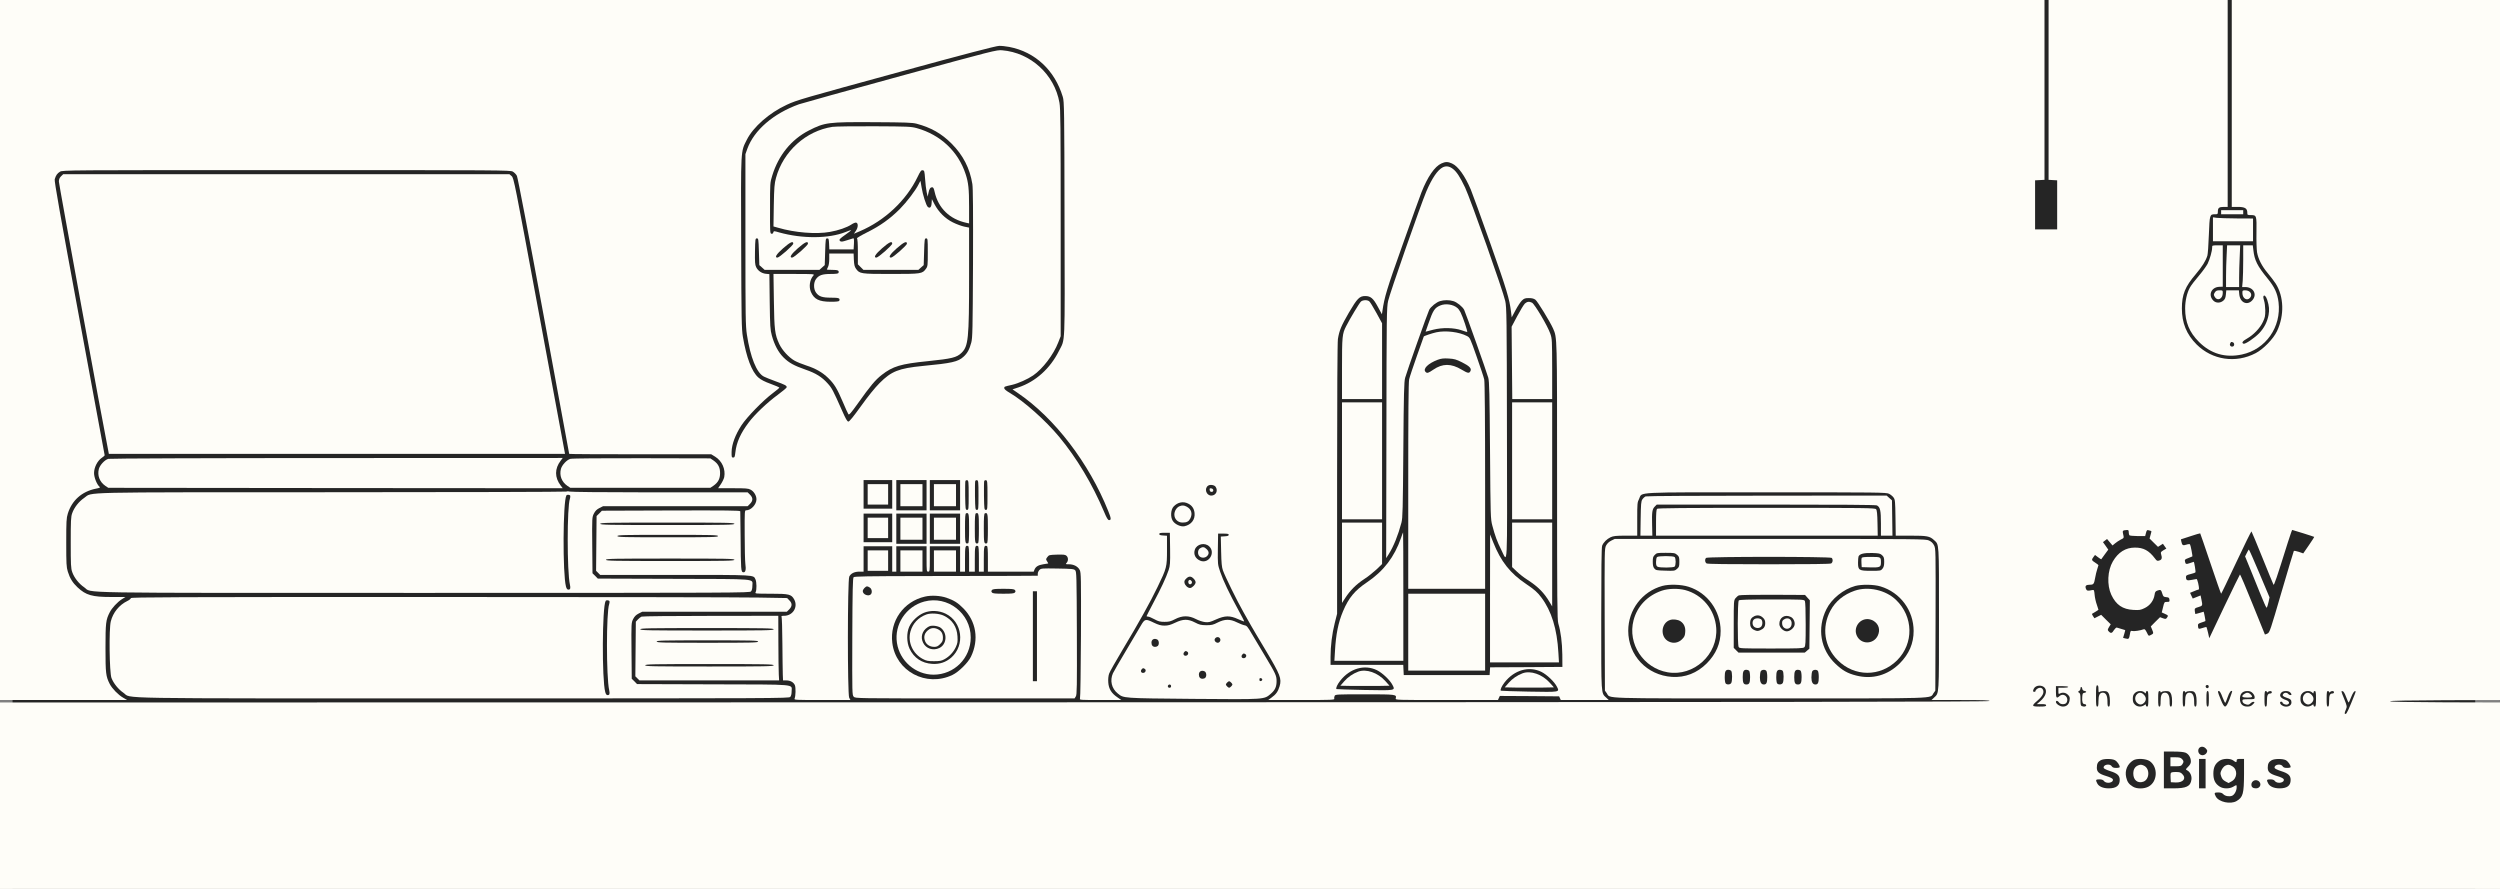 <?xml version="1.0" encoding="UTF-8" standalone="no"?><!-- Generator: Gravit.io --><svg xmlns="http://www.w3.org/2000/svg" xmlns:xlink="http://www.w3.org/1999/xlink" style="isolation:isolate" viewBox="0 0 3057 1087" width="3057pt" height="1087pt"><rect x="0" y="0" width="3057" height="1087" fill="#808080" stroke="none"/><defs><clipPath id="_clipPath_rVPL9D1n93LtQrzBUZ4x6Jg8smDMSXWh"><rect width="3057" height="1087"/></clipPath></defs><g clip-path="url(#_clipPath_rVPL9D1n93LtQrzBUZ4x6Jg8smDMSXWh)"><rect x="15.35" y="0" width="3011.332" height="1087" transform="matrix(1,0,0,1,0,0)" fill="rgb(37,37,37)"/><path d=" M 0 428 L 0 856 L 77.8 856 L 155.5 856 L 150.5 853.1 C 144.7 849.8 137 841.9 134.2 836.4 C 129.4 827 129 823.3 129 792.5 C 129 761.7 129.4 758 134.2 748.7 C 136.8 743.5 143.5 736.3 148.9 732.8 L 153.4 730 L 135.9 730 C 112.6 730 105.1 727.8 94.8 718.2 C 88.9 712.7 85.4 707.1 82.9 698.9 C 81.2 693.5 81 689.4 81 663.5 C 81 637.6 81.2 633.5 82.9 628.1 C 87.9 611.9 100 601.1 117 597.6 C 122.2 596.6 122.9 596.2 121.6 595.1 C 118.5 592.5 115 583.8 115 578.5 C 115 571.7 119 563.7 124.1 560.1 C 126.2 558.7 127.9 557.2 128 556.8 C 128 556.5 114.1 481 97 389.2 C 73.4 261.8 66.3 221.5 66.9 219.2 C 68.3 214.4 70 212 73.3 210 C 76.4 208 81 208 350 208 C 613.8 208 623.7 208.1 627 209.8 C 628.9 210.9 631.2 213.2 632.1 215.1 C 633.1 217.1 646.8 288.6 664.9 386.5 C 682 478.9 696 554.7 696 555 C 696 555.3 735.1 555.5 782.8 555.5 L 869.7 555.5 L 874.6 558.5 C 882.9 563.7 887.4 573.7 885.6 583.4 C 885.2 585.3 883.4 589.2 881.5 592 L 878.1 597 L 896.3 597 C 912 597 915 597.2 917.9 598.8 C 921.9 600.9 925 606.1 925 610.5 C 925 616.9 918.4 624 912.5 624 C 910.5 624 910.5 624.6 910.6 653.8 C 910.6 670.1 911 686.1 911.4 689.2 C 912.5 696.7 911.6 700.2 908.8 699.8 C 906.1 699.4 905.9 697.1 905.6 656 C 905.5 639.8 905.3 625.9 905.2 625.2 C 905 624.2 888.1 624 820.5 624.2 L 736 624.5 L 732.8 627.8 L 729.5 631 L 729.2 664.5 L 728.9 698 L 731.4 700.5 L 733.9 703 L 825.5 703 C 925 703 921.2 702.8 923.8 708.5 C 925.3 711.7 925.4 721.4 924 724.1 C 923 725.9 923.5 726 942.7 726 C 965 726 967.7 726.7 971.2 733.1 C 976.1 742.3 969.5 753 958.7 753 C 955.9 753 955.1 753.3 955.7 754.2 C 956.1 754.9 956.6 769.4 956.7 786.5 C 956.8 803.5 957.1 820.8 957.2 824.8 L 957.5 832 L 961.3 832 C 966.4 832 970.4 834.2 972 837.9 C 973.2 841 973 851.1 971.6 854.3 C 970.8 855.9 972.8 856 1005.3 856 L 1039.9 856 L 1038.4 853.2 C 1036.2 849 1036.3 709.3 1038.5 705 C 1040.5 701.1 1044.8 699 1051 699 L 1056 699 L 1056 683.5 L 1056 668 L 1073.5 668 L 1091 668 L 1091 683.5 L 1091 699 L 1093.5 699 L 1096 699 L 1096 683.5 L 1096 668 L 1114.5 668 L 1133 668 L 1133 683.5 C 1133 698.3 1133.1 699 1135 699 C 1136.9 699 1137 698.3 1137 683.5 L 1137 668 L 1155.5 668 L 1174 668 L 1174 683.5 L 1174 699 L 1177 699 L 1180 699 L 1180 683.6 C 1180 668 1180.4 666.5 1183.8 667.7 C 1184.7 668.1 1185 672.1 1185 683.6 L 1185 699 L 1188.5 699 L 1192 699 L 1192 683.6 C 1192 668 1192.4 666.5 1195.8 667.7 C 1196.7 668.1 1197 672.1 1197 683.6 L 1197 699 L 1200 699 L 1203 699 L 1203 683.6 C 1203 668 1203.4 666.5 1206.8 667.7 C 1207.7 668.1 1208 672.1 1208 683.6 L 1208 699 L 1236 699 L 1264 699 L 1264.9 696.7 C 1266.4 692.9 1269.5 691 1275.6 690 C 1278.9 689.4 1281.6 689 1281.8 689 C 1281.9 689 1281.3 687.8 1280.4 686.4 C 1278.8 684 1278.8 683.7 1280.7 681.2 C 1282.6 678.6 1283.2 678.5 1292.5 678.2 C 1300.5 678 1302.6 678.2 1304.1 679.6 C 1306.4 681.7 1306.5 685.7 1304.3 688.2 C 1302.8 689.9 1302.9 690 1307.1 690 C 1313 690 1318.1 692.7 1320.3 697 C 1321.9 700.3 1322 705.7 1321.8 776.5 C 1321.6 818.3 1321.1 853.3 1320.6 854.3 C 1319.8 855.9 1321.4 856 1345.5 856 L 1371.2 856 L 1366.4 852.7 C 1359.1 847.8 1355.7 842.3 1355.2 834.5 C 1354.9 830.5 1355.3 826.5 1356.2 823.8 C 1357 821.4 1364.5 808.2 1372.7 794.5 C 1392.7 761.2 1406.6 736.2 1415.5 717.7 C 1426.7 694.6 1427 693.3 1427 672.6 L 1427 655.1 L 1422.3 654.8 C 1418.8 654.6 1417.5 654.1 1417.5 653 C 1417.5 651.8 1418.9 651.5 1424 651.5 L 1430.5 651.5 L 1430.8 671.2 C 1431 688.9 1430.8 691.6 1429 697.1 C 1425.9 706.3 1419.6 719.8 1410.3 737.2 C 1405.8 745.8 1402 753.1 1402 753.4 C 1402 753.7 1402.8 754 1403.9 754 C 1404.9 754 1408.4 755.4 1411.6 757.2 C 1416.5 759.9 1418.6 760.4 1424 760.4 C 1429.4 760.4 1431.6 759.9 1436.9 757.1 C 1445.8 752.5 1453.7 752.5 1462.4 757 C 1465.8 758.8 1470.7 760.4 1473.6 760.7 C 1478 761.2 1479.8 760.7 1486.9 757.5 C 1497.9 752.6 1504 752.5 1514 757.1 C 1517.8 758.8 1521.2 760.1 1521.4 759.9 C 1521.6 759.7 1518.4 753.4 1514.3 746 C 1503.6 726.5 1495.5 709.6 1492 699.1 C 1489 690.2 1489 689.9 1489.2 671.3 L 1489.5 652.5 L 1496 652.5 C 1501.1 652.5 1502.5 652.8 1502.5 654 C 1502.5 655.1 1501.2 655.6 1497.7 655.8 L 1492.8 656.1 L 1493.2 674.3 C 1493.5 688.5 1494 693.6 1495.4 697.5 C 1498 704.9 1512.7 734.8 1520.5 748.5 C 1524.2 755.1 1528.4 762.5 1529.8 765 C 1531.2 767.5 1539.2 781.1 1547.7 795.2 C 1565.6 825.2 1567.4 829.8 1564.7 839.1 C 1562.8 845.6 1560.3 849.1 1554.7 853.1 L 1550.7 856 L 1591.5 856 C 1628.1 856 1632.2 855.8 1631.6 854.4 C 1631.3 853.6 1631.5 852 1632 850.9 C 1633 849.1 1634.5 849 1668.9 849 C 1707.3 849 1708 849.1 1706.7 854 C 1706.2 856 1706.6 856 1768.9 856 L 1831.7 856 L 1832.8 853.5 L 1834 851 L 1870.2 851.2 L 1906.5 851.5 L 1907.5 853.7 L 1908.5 856 L 1937.8 856 L 1967.2 856 L 1964.1 853.1 C 1957.7 847.1 1958 851.6 1958 756.6 C 1958 697.9 1958.3 669.2 1959.1 667.3 C 1960.6 663.3 1964.8 659.1 1969.5 656.9 C 1972.8 655.4 1976 655 1987.8 655 L 2002 655 L 2002 634.7 C 2002 615.7 2002.1 614.2 2004.3 610 C 2008.6 601.3 1994.4 602 2160 602 C 2297.5 602 2306.7 602.1 2309.9 603.8 C 2311.8 604.7 2314.3 606.8 2315.4 608.3 C 2317.3 610.9 2317.5 612.7 2317.8 633.1 L 2318.1 655 L 2336.4 655 C 2356.5 655 2359.7 655.6 2364.9 660.4 C 2371.3 666.3 2371 661.5 2371 756.5 C 2371 851.6 2371.3 847.1 2364.9 853.1 L 2361.8 856 L 2397.5 856 C 2425.6 856 2433.1 856.3 2432.8 857.2 C 2432.4 858.2 2188 858.6 1216.2 858.8 L 0 859 L 0 973 L 0 1087 L 1528.5 1087 L 3057 1087 L 3057 973 L 3057 859 L 2989.8 858.8 C 2945.8 858.6 2922.5 858.2 2922.5 857.5 C 2922.5 856.8 2945.8 856.4 2989.8 856.2 L 3057 856 L 3057 428 L 3057 0 L 2893 0 L 2729 0 L 2729 126.5 L 2729 253 L 2736.5 253 C 2745.1 253 2748 254.8 2748 260 C 2748 262.9 2748.2 263 2752.4 263 C 2759.4 263 2759.5 263.6 2759.2 284.4 C 2759 294.4 2759.4 305.1 2759.9 308.4 C 2761.4 316.9 2765.8 325.4 2773 334 C 2776.4 338.1 2780.8 343.8 2782.6 346.6 C 2792.8 362.5 2793.5 385.6 2784.3 405 C 2779.8 414.4 2767.7 426.9 2758.3 431.8 C 2734 444.6 2705.1 440.3 2685.9 421.1 C 2673.7 408.8 2668 395 2668 377.2 C 2668 360.1 2671.9 350.5 2685.1 335.1 C 2692.7 326.1 2697.2 319.1 2699.2 312.5 C 2699.7 310.9 2700.6 299.4 2701 287 C 2702 262.2 2702 262 2708.7 262 C 2711.8 262 2712 261.8 2712 258.7 C 2712 254.2 2713.5 253 2719.2 253 L 2724 253 L 2724 126.5 L 2724 0 L 2614.5 0 L 2505 0 L 2505 109.9 L 2505 219.9 L 2510.3 220.2 L 2515.5 220.5 L 2515.5 250.5 L 2515.5 280.5 L 2502 280.5 L 2488.5 280.5 L 2488.5 250.5 L 2488.5 220.5 L 2494.3 220.2 L 2500 219.9 L 2500 110 L 2500 0 L 1250 0 L 0 0 L 0 428 Z  M 1234.2 57.4 C 1265.8 63.5 1289.8 85.9 1299.6 118.5 C 1301.3 124.2 1301.5 132.8 1301.7 267.9 C 1302.1 428.1 1302.7 413.5 1294.9 429.1 C 1284.2 450.6 1266.4 466.6 1245.6 473.6 L 1238.1 476.1 L 1244.8 480.7 C 1289.5 511.1 1331.6 566 1355.2 625 C 1358.8 633.9 1359 636 1356.1 636 C 1354.8 636 1353.1 633.2 1350 625.7 C 1335.7 591.9 1316.6 560 1295.2 534.2 C 1278.6 514.2 1252 490.5 1234.6 480.3 C 1230.4 477.9 1228 475.8 1228 474.7 C 1228 472.7 1227.8 472.8 1237.5 470.6 C 1245.2 468.8 1256.6 463.7 1263.3 459.1 C 1275 451.1 1288.3 433.6 1294 418.8 L 1297 411.1 L 1297 272.7 C 1297 153.9 1296.8 133 1295.5 125.6 C 1289.5 91.1 1260.3 64.4 1225.5 61.5 C 1218.7 60.9 1215.9 61.6 1101.5 92.9 C 1037.2 110.5 981.1 126.1 977 127.5 C 945.7 138.8 922.1 159.1 913.8 182 L 911.5 188.5 L 911.5 293 C 911.5 387.9 911.7 398.6 913.3 409.1 C 917.5 436.8 925.2 456 934.1 460.5 C 935.7 461.4 942.1 463.9 948.3 466.2 C 960.1 470.5 962 471.5 962 473.5 C 962 474.2 957.2 478.3 951.3 482.6 C 938.3 492.1 922.9 506.7 915.6 516.5 C 905.6 529.7 900.5 541 899.2 553.2 C 898.6 558.6 898.2 559.5 896.5 559.5 C 894.7 559.5 894.5 558.9 894.6 552.5 C 894.8 543.2 899.1 531.8 906.5 520.3 C 913.1 510.1 933.2 489.5 945.3 480.5 C 949.5 477.4 953 474.4 953 474 C 953 473.6 948.2 471.5 942.4 469.4 C 934.9 466.7 930.4 464.3 927.3 461.6 C 919.3 454.6 912.7 437.2 908.4 411.9 C 906.8 402.5 906.6 391.3 906.3 297.5 C 905.9 180.8 905.6 186 913.2 170.9 C 921 155.3 940.8 137.9 962.1 128.1 C 974.6 122.3 980.3 120.7 1103.5 87 C 1180.2 66 1218.2 56.1 1221.7 56.1 C 1224.5 56 1230.1 56.6 1234.2 57.4 Z  M 1120.9 151.3 C 1138.4 156 1151.2 163.2 1163.5 175.5 C 1177.7 189.7 1185.9 205.8 1189 225 C 1189.8 230.5 1190 256.7 1189.8 322.5 C 1189.4 403.1 1189.2 413.2 1187.7 418.8 C 1185.4 427.4 1182.9 432 1178.1 436.3 C 1171.4 442.4 1163.9 444.1 1128.2 447.5 C 1098.9 450.4 1089.9 454 1075.5 468.5 C 1069.8 474.2 1061.5 484.5 1052.9 496.5 C 1043.6 509.4 1038.7 515.5 1037.4 515.5 C 1036 515.5 1034.1 512.2 1029.4 501.5 C 1018.7 477.4 1017.3 474.6 1012.1 468.9 C 1005.1 461 997.5 456.3 985 452 C 971 447.1 964.7 443.7 958 437 C 951.7 430.7 947 421.8 943.8 410.3 C 941.9 403.2 941.6 399.4 941.2 368.9 L 940.8 335.2 L 936.5 334.8 C 931.2 334.2 926.8 331.1 924.6 326.6 C 923.2 323.7 923 320.3 923.2 307.3 C 923.5 292.3 923.6 291.5 925.5 291.5 C 927.4 291.5 927.5 292.3 928 307.8 L 928.5 324.2 L 931.8 327.1 L 935 330 L 968.5 330 L 1002 330 L 1005.2 327.1 L 1008.5 324.2 L 1009 307.8 C 1009.5 292.3 1009.6 291.5 1011.5 291.5 C 1013.3 291.5 1013.5 292.3 1013.8 298.2 L 1014.1 305 L 1029 305 L 1043.8 305 L 1044.2 298 C 1044.4 293.1 1044.2 291.1 1043.4 291.4 C 1042.7 291.7 1039.2 292.8 1035.4 293.9 C 1029.9 295.7 1028.4 295.8 1027.3 294.8 C 1025.6 293.1 1026.3 292.2 1034.3 286.6 C 1038.1 284 1041 281.6 1040.8 281.4 C 1040.6 281.2 1037.5 282.2 1034 283.7 C 1013.5 291.9 981.1 292.1 952.8 284.2 C 946.3 282.3 946.1 282.3 945.6 284.2 C 945.3 285.5 944.5 286 943.3 285.8 C 941.6 285.5 941.5 283.7 941.6 254.5 C 941.6 223.7 941.6 223.4 944.3 214.7 C 951.9 189.9 967.6 170.6 989 159.6 C 1008.6 149.6 1012.5 149.1 1068.5 149.4 C 1107.9 149.6 1115.4 149.9 1120.9 151.3 Z  M 1775.5 199.9 C 1783 203.3 1791.3 214.9 1798.5 231.8 C 1800.3 236 1811.1 265.8 1822.5 298 C 1842.4 354.2 1845.8 365.6 1847.7 381.3 L 1848.5 388.1 L 1853.2 379.3 C 1855.8 374.4 1859.3 369.1 1861 367.5 C 1863.7 364.9 1864.9 364.5 1869.5 364.5 C 1873.3 364.5 1875.6 365.1 1877.5 366.5 C 1880.2 368.5 1895.5 393.6 1899.1 401.7 C 1904.1 413.3 1904 408.5 1904 589.2 C 1904 735 1904.2 758.2 1905.5 762.4 C 1908.5 772.4 1910.2 785.7 1910.4 800.5 L 1910.5 815.5 L 1866.3 815.8 L 1822.1 816 L 1821.8 820.8 L 1821.5 825.5 L 1769 825.5 L 1716.5 825.5 L 1716.2 819.3 L 1715.9 813 L 1671.5 813 L 1627 813 L 1627 803.5 C 1627 789.8 1628.8 775.1 1632.1 762 L 1635 750.5 L 1635 585.5 C 1635 482.4 1635.4 418.2 1636 414.5 C 1637.7 404 1640.1 398.4 1649.4 382.3 C 1659.6 364.9 1662.4 362 1669.4 362 C 1676 362 1679.3 364.8 1684.8 375.1 L 1689.8 384.3 L 1690.4 380.4 C 1692.9 363.1 1695.7 353.8 1715 299.6 C 1726.1 268.3 1736.5 239.2 1738.2 235.1 C 1745.6 216.3 1754.4 203.5 1762.5 199.9 C 1767.5 197.6 1770.5 197.6 1775.5 199.9 Z  M 970 297.9 C 970 300 953 315 950.6 315 C 946.8 315 949.4 310.8 957.6 303.6 C 966.3 296 970 294.3 970 297.9 Z  M 988 297.9 C 988 300 971 315 968.6 315 C 964.8 315 967.4 310.8 975.6 303.6 C 984.3 296 988 294.3 988 297.9 Z  M 1091 604.5 L 1091 622 L 1073.5 622 L 1056 622 L 1056 604.5 L 1056 587 L 1073.5 587 L 1091 587 L 1091 604.5 Z  M 1133 605.5 L 1133 624 L 1114.5 624 L 1096 624 L 1096 605.5 L 1096 587 L 1114.5 587 L 1133 587 L 1133 605.5 Z  M 1174 605.5 L 1174 624 L 1155.5 624 L 1137 624 L 1137 605.5 L 1137 587 L 1155.5 587 L 1174 587 L 1174 605.5 Z  M 1184.5 605.5 C 1184.5 622.8 1184.4 623.5 1182.5 623.5 C 1180.6 623.5 1180.5 622.7 1180.2 606.5 C 1180.1 597.2 1180.2 589 1180.5 588.2 C 1180.8 587.5 1181.8 587 1182.7 587.2 C 1184.3 587.5 1184.5 589.2 1184.5 605.5 Z  M 1196.5 605.5 C 1196.5 622.8 1196.4 623.5 1194.5 623.5 C 1192.6 623.5 1192.5 622.7 1192.2 606.5 C 1192.1 597.2 1192.2 589 1192.5 588.2 C 1192.8 587.5 1193.8 587 1194.7 587.2 C 1196.3 587.5 1196.5 589.2 1196.5 605.5 Z  M 1207.5 605.5 C 1207.5 622.8 1207.4 623.5 1205.5 623.5 C 1203.6 623.5 1203.5 622.7 1203.2 606.5 C 1203.1 597.2 1203.2 589 1203.5 588.2 C 1203.8 587.5 1204.8 587 1205.7 587.2 C 1207.3 587.5 1207.5 589.2 1207.5 605.5 Z  M 1486.4 595.2 C 1489.8 600 1486.8 606 1481.2 606 C 1474.9 606 1472.2 597.2 1477.4 593.8 C 1479.8 592.2 1484.9 593 1486.4 595.2 Z  M 1452.9 615.8 C 1457.6 618.1 1460.1 621.9 1460.7 627.2 C 1461.6 635.3 1456.7 641.7 1448.3 643.5 C 1443.8 644.4 1436.6 641.1 1434 636.8 C 1431 632.1 1431.6 623.1 1435.1 619.4 C 1440 614.1 1446.9 612.7 1452.9 615.8 Z  M 1185 646 C 1185 659.4 1184.7 663.9 1183.8 664.3 C 1180.3 665.5 1180 664 1180 646 C 1180 632.6 1180.3 628.1 1181.3 627.7 C 1184.7 626.5 1185 628 1185 646 Z  M 1197 646 C 1197 659.4 1196.7 663.9 1195.8 664.3 C 1192.3 665.5 1192 664 1192 646 C 1192 632.6 1192.3 628.1 1193.3 627.7 C 1196.7 626.5 1197 628 1197 646 Z  M 1208 646 C 1208 659.4 1207.7 663.9 1206.8 664.3 C 1203.3 665.5 1203 664 1203 646 C 1203 632.6 1203.3 628.1 1204.3 627.7 C 1207.7 626.5 1208 628 1208 646 Z  M 1091 645.5 L 1091 663 L 1073.5 663 L 1056 663 L 1056 645.5 L 1056 628 L 1073.5 628 L 1091 628 L 1091 645.5 Z  M 1133 646.5 L 1133 665 L 1114.5 665 L 1096 665 L 1096 646.5 L 1096 628 L 1114.5 628 L 1133 628 L 1133 646.5 Z  M 1174 646.5 L 1174 665 L 1155.5 665 L 1137 665 L 1137 646.5 L 1137 628 L 1155.5 628 L 1174 628 L 1174 646.5 Z  M 898 640.5 C 898 641.8 888.2 642 816 642 C 743.8 642 734 641.8 734 640.5 C 734 639.2 743.8 639 816 639 C 888.2 639 898 639.2 898 640.5 Z  M 2603 650.7 C 2603 652.3 2603.4 653.9 2603.8 654.5 C 2604.2 655 2608.7 655.5 2613.8 655.5 L 2623.1 655.5 L 2624.1 651.7 C 2625 648.1 2625.4 647.9 2627.8 648.5 C 2629.3 648.9 2630.6 649.3 2630.7 649.4 C 2630.9 649.6 2630.4 651.7 2629.7 654.1 L 2628.5 658.5 L 2633.6 663.6 L 2638.8 668.7 L 2641.8 666.8 L 2644.8 664.9 L 2646.9 667.9 L 2649 670.8 L 2645.4 672.9 C 2642.4 674.7 2641.9 675.4 2642.5 677.3 C 2644.1 682.3 2643.6 684.3 2640.6 685.3 C 2637.9 686.2 2637.4 686 2635.1 682.9 C 2627.8 673.2 2621 669.5 2610.5 669.6 C 2599.2 669.6 2590.1 675.3 2583.6 686.5 C 2577 697.7 2576.2 715.4 2581.7 727.3 C 2587.5 739.6 2595.5 745.1 2608.7 745.8 C 2616.2 746.2 2617.5 746 2622.6 743.5 C 2629.1 740.3 2633.5 734.4 2634.6 727.4 C 2635.1 723.8 2635.7 723 2638.2 722.1 C 2642 720.7 2642.7 721.2 2644.1 726 C 2645.2 729.5 2645.7 729.9 2648.9 730.2 C 2652 730.5 2652.5 730.9 2652.8 733.2 C 2653.1 735.8 2652.8 736 2649.8 736 C 2646.6 736 2646.5 736.1 2645 742.4 L 2643.4 748.9 L 2647.2 750.6 C 2651.4 752.5 2651.6 752.8 2649.7 755.4 C 2648.5 757.1 2648 757.1 2644.8 756 L 2641.3 754.7 L 2635.6 760.3 L 2630 766 L 2631.5 769.6 C 2633.5 774.4 2633.5 774.7 2630.2 776.4 C 2627.3 777.9 2627.3 777.9 2625.1 773.3 C 2623.4 769.9 2622.5 769 2621.2 769.5 C 2617.3 771 2609.7 772.1 2607.5 771.6 C 2605.4 771.1 2605.1 771.4 2604.5 775.3 C 2603.5 781.3 2603 781.8 2599.3 780.8 L 2596.1 780 L 2597.5 775.3 C 2598.3 772.7 2598.8 770.5 2598.7 770.5 C 2598.6 770.4 2596.5 769.8 2594.1 769.1 C 2591.8 768.4 2589.2 767.6 2588.5 767.4 C 2587.8 767.1 2586.3 768.5 2585 770.4 C 2582.6 774.5 2581.1 774.8 2578.6 772.1 C 2577 770.4 2577 770.1 2578.9 766.8 L 2581 763.4 L 2575.1 757.6 L 2569.3 751.8 L 2565.2 753.9 L 2561.1 756 L 2559.4 753.5 C 2558.5 752.1 2557.9 750.8 2558.1 750.6 C 2558.3 750.5 2560.2 749.3 2562.3 748.1 C 2564.3 746.9 2566 745.7 2566 745.6 C 2566 745.4 2565.1 742.7 2564 739.4 C 2562.8 736.2 2561.6 730.7 2561.3 727.3 C 2560.8 721.6 2560.5 721.1 2558.6 721.5 C 2552.6 722.8 2551.6 722.5 2550.6 719.7 C 2549.4 716.4 2550.8 715 2555.5 715 C 2560 715 2560.6 714.1 2561.9 706.8 C 2562.5 703.2 2563.7 698.3 2564.5 696 C 2565.3 693.6 2566 691.5 2566 691.1 C 2566 690.8 2564.2 689.4 2562 688 C 2557.5 685.2 2557.3 684.5 2559.9 681.1 L 2561.8 678.6 L 2565.5 681.4 C 2567.5 682.9 2569.2 684 2569.4 683.9 C 2569.5 683.7 2571.5 680.9 2573.8 677.8 L 2578 672.1 L 2574.8 667.5 L 2571.5 662.9 L 2574 661 L 2576.5 659.1 L 2579.8 663 L 2583.2 667 L 2586.2 664.5 C 2587.9 663.1 2591 661 2593.1 659.9 C 2597.4 657.8 2597.3 658 2596.1 652.8 C 2595.2 648.9 2595.6 648.4 2600.8 648.1 C 2602.6 648 2603 648.5 2603 650.7 Z  M 2816.4 652.1 C 2823.6 654.4 2829.6 656.3 2829.8 656.5 C 2830 656.7 2827 661.3 2823.3 666.7 L 2816.4 676.7 L 2811 674.8 C 2808 673.8 2805.3 673.3 2804.9 673.7 C 2804.6 674.2 2797.8 696.7 2789.9 723.8 C 2776.2 770.8 2775.4 773.3 2772.7 774.7 C 2771.1 775.5 2769.7 776 2769.5 775.8 C 2769.4 775.6 2762.6 759 2754.5 738.8 C 2746.4 718.6 2739.4 702.2 2739 702.5 C 2738.7 702.7 2730.1 720.3 2719.9 741.6 L 2701.5 780.4 L 2700 773.7 C 2699.1 769.9 2698.2 766.8 2698 766.7 C 2697.7 766.6 2695.6 767.1 2693.2 767.9 C 2688.4 769.5 2688 769.3 2687.7 765.5 C 2687.5 763 2688 762.5 2692 761.2 C 2694.5 760.4 2696.7 759.6 2696.8 759.4 C 2697.1 759.2 2694.9 748 2694.6 748 C 2694.5 748 2692.3 748.7 2689.6 749.5 C 2686.9 750.3 2684.6 750.9 2684.4 750.8 C 2684.3 750.6 2684 749 2683.8 747.1 C 2683.5 743.9 2683.7 743.7 2688.3 742.3 C 2693.4 740.8 2693.5 740.6 2691.9 733.1 L 2690.9 728.1 L 2686.1 730 L 2681.3 731.9 L 2679.6 728.4 L 2678 724.9 L 2682.6 723 C 2685.1 721.9 2687.6 721 2688.1 721 C 2689.3 721 2689.2 719.2 2687.9 713 C 2687.3 710.3 2686.4 708 2686 708 C 2685.5 708 2682.8 708.5 2679.9 709.1 C 2674.3 710.3 2673 709.6 2673 705.4 C 2673 703.7 2674 703.1 2678.5 702 C 2681.6 701.3 2684.3 700.3 2684.6 699.8 C 2685.1 699.1 2683.1 687 2682.5 687 C 2682.4 687 2680.3 687.7 2678 688.5 C 2673.2 690.2 2672.4 690 2671.8 686.5 C 2671.3 684.4 2671.8 683.9 2675.9 682.4 C 2678.4 681.4 2680.6 680.6 2680.8 680.4 C 2681.3 680.1 2678.7 666.5 2677.9 665.6 C 2677.5 665.2 2675.5 665.3 2673.5 666 C 2669.3 667.4 2668.3 666.8 2667.4 662.5 L 2666.8 659.5 L 2678.5 655.7 C 2684.9 653.5 2690.3 652 2690.4 652.2 C 2690.6 652.3 2696.3 669 2703.1 689.2 C 2709.9 709.4 2715.7 726 2716 726 C 2716.3 726 2724.6 708.7 2734.5 687.6 C 2744.4 666.5 2752.8 649.5 2753.1 649.8 C 2753.5 650.2 2759.5 664.7 2766.5 682 C 2773.5 699.3 2779.5 714.1 2780 714.9 C 2780.7 716.3 2783.9 707 2797.6 663.2 C 2800.3 654.9 2802.6 648 2802.9 648 C 2803.1 648 2809.2 649.8 2816.4 652.1 Z  M 878 655.5 C 878 656.8 870.5 657 816.5 657 C 762.5 657 755 656.8 755 655.5 C 755 654.2 762.5 654 816.5 654 C 870.5 654 878 654.2 878 655.5 Z  M 1478.6 668.1 C 1486.8 675.8 1478 690 1467.6 685.6 C 1461.7 683.1 1459.1 677.8 1461.1 672 C 1463.5 665.2 1473.2 663 1478.6 668.1 Z  M 898 684.5 C 898 685.8 888.6 686 819.5 686 C 750.4 686 741 685.8 741 684.5 C 741 683.2 750.4 683 819.5 683 C 888.6 683 898 683.2 898 684.5 Z  M 1459.5 707.5 C 1460.9 708.8 1462 710.8 1462 712 C 1462 714.6 1457.7 719 1455.2 719 C 1452.4 719 1449.2 716 1448.4 712.8 C 1448 710.7 1448.4 709.5 1450.4 707.6 C 1453.6 704.3 1456.4 704.3 1459.5 707.5 Z  M 1683.7 819.5 C 1690.4 822.8 1699.8 831.7 1702.8 837.7 C 1706.3 844.5 1706.7 844.4 1668.3 843.7 C 1649.8 843.3 1634.5 842.8 1634.2 842.6 C 1633.2 841.5 1635.3 836.9 1638.9 832.3 C 1650.8 817.2 1668.6 812.2 1683.7 819.5 Z  M 1884.7 821.5 C 1891.4 824.8 1900.8 833.7 1903.8 839.7 C 1907.3 846.5 1907.7 846.4 1869.3 845.7 C 1850.8 845.3 1835.5 844.8 1835.2 844.6 C 1834.2 843.5 1836.3 838.9 1839.9 834.3 C 1851.8 819.2 1869.6 814.2 1884.7 821.5 Z  M 2700.7 840.4 C 2700.3 841.3 2699.4 841.7 2698.5 841.4 C 2696.7 840.7 2696.5 838.3 2698.3 837.7 C 2700 837.1 2701.4 838.6 2700.7 840.4 Z  M 2500.3 841.1 C 2503.6 845.2 2501.4 851.8 2494.7 857.5 L 2490.6 861 L 2496.3 861 C 2500.7 861 2502 861.3 2502 862.5 C 2502 863.7 2500.4 864 2494 864 C 2484.2 864 2483.9 863.2 2491.3 856.8 C 2497.7 851.3 2499.8 847.1 2498.2 843.5 C 2497.4 841.8 2496.2 841 2494.6 841 C 2492.2 841 2489 843.3 2489 845.1 C 2489 845.6 2488.3 846 2487.5 846 C 2485.7 846 2485.6 844.6 2487.1 841.9 C 2489.4 837.6 2497 837.2 2500.3 841.1 Z  M 2566 842.7 C 2566 846.4 2566.3 847.1 2567.2 846.2 C 2568.5 844.9 2574.8 844.6 2576.6 845.8 C 2578.9 847.3 2580 851.1 2580 857.4 C 2580 862.6 2579.7 864 2578.5 864 C 2577.3 864 2577 862.6 2577 857.5 C 2577 850.6 2575 847 2571.3 847 C 2567.6 847 2566 850 2566 857.2 C 2566 862.6 2565.7 864 2564.5 864 C 2563.2 864 2563 861.9 2563 851 C 2563 840.1 2563.2 838 2564.5 838 C 2565.6 838 2566 839.2 2566 842.7 Z  M 2529 840 C 2529 840.6 2526.3 841 2523 841 L 2517 841 L 2517 845 C 2517 848.7 2517.2 849 2518.9 848 C 2522.2 846.3 2526 846.9 2528.7 849.6 C 2530.9 851.8 2531.2 852.8 2530.7 856.3 C 2530 861.3 2527.1 864 2522.5 864 C 2519 864 2514 860.7 2514 858.4 C 2514 856.3 2516.3 856.7 2517.8 859 C 2519.5 861.7 2525.5 861.8 2527 859.1 C 2530.4 852.6 2523.5 846.5 2518.1 851.4 C 2514.8 854.4 2514 853.4 2514 846 L 2514 839 L 2521.5 839 C 2525.8 839 2529 839.4 2529 840 Z  M 2546.2 842.2 C 2546.4 843.7 2547.3 844.6 2548.8 844.8 C 2550 845 2551 845.5 2551 846 C 2551 846.5 2550 847 2548.8 847.2 C 2546.9 847.4 2546.4 848.2 2546.2 851.9 C 2545.7 858.1 2546.6 861 2549 861 C 2550.1 861 2551 861.7 2551 862.5 C 2551 864 2548.4 864.5 2545.6 863.4 C 2544.3 862.9 2544 861.2 2544 855.4 C 2544 849.5 2543.7 847.9 2542.3 847 C 2540.6 846 2540.6 846 2542.3 845 C 2543.2 844.4 2544 843 2544 842 C 2544 839.2 2545.8 839.5 2546.2 842.2 Z  M 2622.2 846.7 C 2623.9 848.2 2624 848.2 2624 846.7 C 2624 845.7 2624.7 845 2625.5 845 C 2626.7 845 2627 846.7 2627 854.5 C 2627 862.3 2626.7 864 2625.5 864 C 2624.7 864 2624 863.3 2624 862.4 C 2624 861 2623.8 861 2621.8 862.4 C 2618.4 864.8 2613.3 864.4 2610.5 861.5 C 2608.6 859.7 2608 858 2608 854.5 C 2608 851 2608.6 849.3 2610.5 847.5 C 2613.4 844.5 2619.4 844.1 2622.2 846.7 Z  M 2642 846.2 C 2642 847.1 2642.3 847.1 2643.2 846.2 C 2644.5 844.9 2650.8 844.6 2652.6 845.8 C 2654.9 847.3 2656 851.1 2656 857.4 C 2656 862.6 2655.7 864 2654.5 864 C 2653.3 864 2653 862.6 2653 857.5 C 2653 850.6 2651 847 2647.3 847 C 2643.6 847 2642 850 2642 857.2 C 2642 862.6 2641.7 864 2640.5 864 C 2639.3 864 2639 862.3 2639 854.5 C 2639 846.7 2639.3 845 2640.5 845 C 2641.3 845 2642 845.5 2642 846.2 Z  M 2672 846.2 C 2672 847.1 2672.3 847.1 2673.2 846.2 C 2674.5 844.9 2680.8 844.6 2682.6 845.8 C 2684.9 847.3 2686 851.1 2686 857.4 C 2686 862.6 2685.7 864 2684.5 864 C 2683.3 864 2683 862.6 2683 857.5 C 2683 850.6 2681 847 2677.3 847 C 2673.6 847 2672 850 2672 857.2 C 2672 862.6 2671.7 864 2670.5 864 C 2669.3 864 2669 862.3 2669 854.5 C 2669 846.7 2669.3 845 2670.5 845 C 2671.3 845 2672 845.5 2672 846.2 Z  M 2701 854.5 C 2701 862.3 2700.7 864 2699.5 864 C 2698.3 864 2698 862.3 2698 854.5 C 2698 846.7 2698.3 845 2699.5 845 C 2700.7 845 2701 846.7 2701 854.5 Z  M 2717.6 852.4 C 2719.2 856.5 2720.7 859.7 2721.1 859.4 C 2721.5 859.2 2722.8 856 2724 852.4 C 2725.9 846.8 2728.1 843.8 2729.5 845.1 C 2729.7 845.3 2728.2 849.7 2726.3 854.8 C 2721.6 866.9 2720.2 866.9 2715.4 855.1 C 2711.5 845.5 2711.5 845 2713.4 845 C 2714.3 845 2716 847.9 2717.6 852.4 Z  M 2754.5 847.5 C 2755.9 848.8 2757 851.1 2757 852.5 C 2757 855 2756.9 855 2749.5 855 C 2742.8 855 2742 855.2 2742 856.9 C 2742 859.2 2743.6 860.6 2747.2 861.5 C 2749.2 862 2750.4 861.6 2752 860 C 2753.2 858.8 2754.9 858 2755.8 858.2 C 2757.2 858.5 2757.1 859 2754.8 861.3 C 2752.7 863.4 2751.1 864 2748 864 C 2742.2 864 2739 860.7 2739 854.5 C 2739 848.3 2742.2 845 2748 845 C 2751 845 2752.7 845.6 2754.5 847.5 Z  M 2772 846.2 C 2772 847.1 2772.3 847.1 2773.2 846.2 C 2774.9 844.5 2778 844.7 2778 846.5 C 2778 847.3 2777.2 848 2776.2 848 C 2773 848 2772 850.2 2772 857.2 C 2772 862.6 2771.7 864 2770.5 864 C 2769.3 864 2769 862.3 2769 854.5 C 2769 846.7 2769.3 845 2770.5 845 C 2771.3 845 2772 845.5 2772 846.2 Z  M 2800.4 846.6 C 2801.3 847.4 2802 848.6 2802 849.1 C 2802 850.5 2799.4 850.2 2798 848.5 C 2796.4 846.6 2793.6 846.6 2792 848.5 C 2790.4 850.4 2791.4 851.6 2795.8 853.1 C 2800.9 854.7 2802 855.8 2802 859.1 C 2802 863.8 2795 865.8 2790.2 862.4 C 2787.7 860.7 2787.3 858 2789.5 858 C 2790.3 858 2791 858.4 2791 859 C 2791 860.5 2794.9 862.2 2797 861.5 C 2800.4 860.4 2799.4 857.3 2795.3 856 C 2788.4 853.7 2786.4 850.5 2789.7 846.8 C 2791.7 844.5 2798.2 844.4 2800.4 846.6 Z  M 2827.2 846.7 C 2828.9 848.2 2829 848.2 2829 846.7 C 2829 845.7 2829.7 845 2830.5 845 C 2831.7 845 2832 846.7 2832 854.5 C 2832 862.3 2831.7 864 2830.5 864 C 2829.7 864 2829 863.3 2829 862.4 C 2829 861 2828.8 861 2826.8 862.4 C 2823.4 864.8 2818.3 864.4 2815.5 861.5 C 2813.6 859.7 2813 858 2813 854.5 C 2813 851 2813.6 849.3 2815.5 847.5 C 2818.4 844.5 2824.4 844.1 2827.2 846.7 Z  M 2848 846.2 C 2848 847.1 2848.3 847.1 2849.2 846.2 C 2850.9 844.5 2854 844.7 2854 846.5 C 2854 847.3 2853.2 848 2852.2 848 C 2849 848 2848 850.2 2848 857.2 C 2848 862.6 2847.7 864 2846.5 864 C 2845.3 864 2845 862.3 2845 854.5 C 2845 846.7 2845.3 845 2846.5 845 C 2847.3 845 2848 845.5 2848 846.2 Z  M 2868.8 852.2 C 2870.2 856 2871.6 859 2871.9 859 C 2872.2 859 2873.7 856 2875.1 852.2 C 2876.7 848.2 2878.4 845.4 2879.4 845.2 C 2880.9 844.9 2880.8 845.3 2879.1 849.7 C 2872.4 866.7 2869.5 873 2868.3 873 C 2866.6 873 2866.7 872.1 2868.6 867.5 C 2870.1 863.9 2870 863.5 2866.6 854.9 C 2862.4 844.6 2862.5 844.8 2864.7 845.2 C 2865.7 845.4 2867.3 848.1 2868.8 852.2 Z  M 2697 915 C 2698.1 916.1 2699 917.4 2699 917.9 C 2699 920.2 2697.5 922.2 2695.2 923.1 C 2691.7 924.5 2688 921.9 2688 918 C 2688 913.2 2693.4 911.4 2697 915 Z  M 2672.5 920.4 C 2676.3 922 2679 926.4 2679 931.1 C 2679 933.3 2678 935.2 2675.7 937.5 C 2672.4 940.8 2672.4 940.9 2674.5 942 C 2678.1 943.9 2680.3 948.7 2679.7 953.2 C 2678.6 961.6 2673.6 964 2657.5 964 L 2646 964 L 2646 941.5 L 2646 919 L 2657.5 919 C 2665.2 919 2670.2 919.5 2672.5 920.4 Z  M 2586 929.5 C 2588.8 930.9 2592 935.5 2592 938 C 2592 938.5 2590.1 939 2587.7 939 C 2584.6 939 2583.2 938.5 2582.2 937 C 2579.8 933.1 2571 935.2 2572.5 939.2 C 2572.8 940 2576.5 941.7 2580.6 943 C 2589.2 945.7 2592 948.4 2592 953.7 C 2592 960.7 2587.7 964 2578.5 964 C 2571.6 964 2566.4 961.7 2564.5 957.9 C 2562.3 953.7 2562.6 953 2567.1 953 C 2570 953 2571.7 953.6 2572.8 955.1 C 2576 959 2585.1 957 2583.5 952.8 C 2583.1 951.8 2579.8 950.2 2575.7 949 C 2566.6 946.3 2564 943.9 2564 938.8 C 2564 933.9 2565.3 931.5 2568.8 929.6 C 2572.4 927.6 2582.3 927.6 2586 929.5 Z  M 2628.8 930.8 C 2639 938.1 2638.3 955.6 2627.5 961.7 C 2622.1 964.8 2612.9 964.9 2608.1 961.9 C 2603.2 958.9 2601.2 956.2 2599.9 950.5 C 2598 942.1 2601.2 934.4 2608.4 929.8 C 2612.9 927 2624.2 927.6 2628.8 930.8 Z  M 2697 946 L 2697 964 L 2693 964 L 2689 964 L 2689 946 L 2689 928 L 2693 928 L 2697 928 L 2697 946 Z  M 2731 930 C 2734.2 932.5 2735 932.5 2735 930 C 2735 928.3 2735.7 928 2739.5 928 L 2744 928 L 2744 946.2 C 2743.9 970.7 2742.8 974.8 2734.9 979.5 C 2727.5 983.9 2713 980.7 2709.5 974 C 2707.2 969.6 2707.6 969 2712.3 969 C 2715.4 969 2717.2 969.6 2718.5 971 C 2720.8 973.5 2725.7 974.4 2729.3 973.1 C 2732.3 971.9 2735 966.9 2735 962.5 C 2735 959.5 2734.9 959.5 2730.8 962 C 2726.1 964.8 2718.3 964.7 2714 961.7 C 2708.7 958.2 2706.5 953.6 2706.5 946 C 2706.5 938.4 2708.7 933.8 2714 930.3 C 2718.4 927.3 2727.3 927.1 2731 930 Z  M 2795 929.5 C 2797.8 930.9 2801 935.5 2801 938 C 2801 938.5 2799.1 939 2796.7 939 C 2793.6 939 2792.2 938.5 2791.2 937 C 2788.8 933.1 2780 935.2 2781.5 939.2 C 2781.8 940 2785.5 941.7 2789.6 943 C 2798.2 945.7 2801 948.4 2801 953.7 C 2801 960.7 2796.7 964 2787.5 964 C 2780.6 964 2775.4 961.7 2773.5 957.9 C 2771.3 953.7 2771.6 953 2776.1 953 C 2779 953 2780.7 953.6 2781.8 955.1 C 2785 959 2794.1 957 2792.5 952.8 C 2792.1 951.8 2788.8 950.2 2784.7 949 C 2775.6 946.3 2773 943.9 2773 938.8 C 2773 933.9 2774.3 931.5 2777.8 929.6 C 2781.4 927.6 2791.3 927.6 2795 929.5 Z  M 2762.4 955.6 C 2765.8 958.9 2763.5 964 2758.7 964 C 2754.9 964 2753 962.5 2753 959.4 C 2753 956.5 2755.5 954 2758.5 954 C 2759.8 954 2761.6 954.7 2762.4 955.6 Z " fill="rgb(254,253,248)"/><path d=" M 1018 155.1 C 985.5 160 957.7 185.1 948.9 217.5 C 947 224.5 946.6 228.8 946.2 251.2 L 945.8 276.9 L 951.5 278.5 C 971.9 284.5 997.9 286.6 1014.7 283.6 C 1025.1 281.8 1035.6 278.2 1041.3 274.4 C 1043.4 273 1045.9 272 1046.8 272.2 C 1049.6 272.7 1049.5 278 1046.6 282.2 L 1044.2 285.8 L 1051.3 282.8 C 1081.9 269.8 1108.3 245 1122.1 216.2 C 1125.5 209.1 1126.5 207.9 1128.3 208.2 C 1130.3 208.5 1130.5 209.2 1131.2 218.8 C 1131.6 224.4 1132.4 231.6 1133.1 234.8 L 1134.3 240.5 L 1135.3 236 C 1136.3 230.8 1137.6 229 1140 229 C 1141.2 229 1142 230.5 1142.9 234.7 C 1147.3 254.5 1161.3 268.1 1181.8 272.5 L 1185 273.2 L 1185 252.8 C 1185 231.1 1184.2 223.3 1180.8 213 C 1171.8 185.3 1150.1 164.8 1121.1 156.7 C 1114 154.8 1110.8 154.6 1069 154.4 C 1044.4 154.3 1021.6 154.6 1018 155.1 Z " fill="rgb(254,253,248)"/><path d=" M 1123.3 225.3 C 1119.7 232.7 1108.8 247 1100.4 255.5 C 1088.4 267.5 1076.4 276.1 1060.7 283.9 C 1053.1 287.7 1047.4 291.1 1047.9 291.5 C 1048.6 291.9 1049 297.8 1049 307.7 L 1049 323.2 L 1052.4 326.6 L 1055.8 330 L 1089.4 330 L 1123 330 L 1126.2 327.1 L 1129.5 324.2 L 1130 307.8 C 1130.5 292.3 1130.6 291.5 1132.5 291.5 C 1134.4 291.5 1134.5 292.2 1134.5 308.5 C 1134.5 324.5 1134.4 325.7 1132.3 328.6 C 1127.8 334.8 1126.8 335 1089.5 335 C 1052.2 335 1051.2 334.8 1046.7 328.6 C 1045 326.2 1044.4 323.8 1044.1 317.7 L 1043.8 310 L 1028.9 310 L 1014 310 L 1014 316.7 C 1014 320.8 1013.4 324.7 1012.5 326.4 C 1011.7 327.9 1011 329.4 1011 329.6 C 1011 329.8 1014.1 330 1017.9 330 C 1024.7 330 1026.3 330.8 1025.3 333.7 C 1025 334.6 1022.1 335 1015.8 335 C 1005.5 335 1001.2 336.5 997.7 341.4 C 994.7 345.7 994.7 353.3 997.7 357.6 C 1001.2 362.6 1005.4 364 1016.3 364 C 1025.8 364 1027.4 364.6 1026.3 367.7 C 1026 368.6 1022.9 369 1015.7 369 C 1001.4 368.9 995.4 365.9 991.5 356.8 C 988.9 350.3 990.2 341.8 994.7 336.8 C 996.2 335.1 995.2 335 971.1 335 L 945.8 335 L 946.3 367.7 C 946.8 403.6 947.5 409 952.9 420.7 C 956.5 428.3 964.4 436.9 971.5 441 C 974.3 442.6 980.9 445.3 986.2 447 C 997.6 450.7 1005.6 455.3 1012.8 462.3 C 1020.2 469.5 1023.7 475.3 1030.5 491.3 C 1033.7 498.8 1036.8 505.7 1037.4 506.5 C 1038.3 507.7 1040.5 505.2 1049 493.3 C 1064.2 471.9 1070.3 464.6 1078.1 458.5 C 1091.9 447.8 1101.2 445 1134.8 441.6 C 1164 438.6 1169.7 437.2 1175.6 431.6 C 1184.1 423.4 1185 414.8 1185 337.9 L 1185 278.3 L 1179 277.1 C 1175.7 276.4 1169.5 274.1 1165.1 271.9 C 1155.8 267.3 1147.7 259.3 1142.7 249.7 L 1139.5 243.5 L 1139.2 248.3 C 1138.9 253.4 1137.1 255.2 1134.5 253 C 1132.5 251.4 1128.3 237.9 1126.9 229 C 1126.3 224.9 1125.7 221.4 1125.6 221.3 C 1125.5 221.1 1124.4 222.9 1123.3 225.3 Z  M 1091 297.9 C 1091 300 1074 315 1071.6 315 C 1067.8 315 1070.4 310.8 1078.6 303.6 C 1087.3 296 1091 294.3 1091 297.9 Z  M 1109 297.9 C 1109 300 1092 315 1089.6 315 C 1085.8 315 1088.4 310.8 1096.6 303.6 C 1105.3 296 1109 294.3 1109 297.9 Z " fill="rgb(254,253,248)"/><path d=" M 1764.2 204.6 C 1757.9 207.8 1750.9 218.1 1744 234.4 C 1737.2 250.5 1699.2 359.2 1697.4 368 C 1695.6 376 1695.5 386.1 1695.3 529.5 L 1695 682.5 L 1698.2 677.5 C 1704.1 668.1 1709.6 654.6 1713.7 639 C 1715.2 633.2 1715.4 623.3 1716 550 C 1716.5 481.3 1716.9 466.6 1718.2 462 C 1720 455.1 1745.8 382.4 1747.6 378.9 C 1749.6 375 1756.4 369.5 1760.9 368.2 C 1765.8 366.7 1772.2 366.7 1777.1 368.2 C 1781.6 369.5 1788.4 375 1790.4 378.9 C 1792.2 382.4 1818 455 1819.9 462 C 1821.1 466.6 1821.5 481.2 1822 551 C 1822.6 632.2 1822.7 634.7 1824.8 642.6 C 1828 654.9 1830.9 662.7 1835.6 672 C 1843.8 688.3 1843 703.1 1842.7 530.5 C 1842.5 386.2 1842.3 376 1840.6 368 C 1838.1 356.2 1798 243 1791.5 229.3 C 1785.3 216.3 1781.2 210 1776.6 206.5 C 1772.3 203.2 1768.3 202.6 1764.2 204.6 Z " fill="rgb(254,253,248)"/><path d=" M 1664.2 368.7 C 1662.3 370.4 1650.8 389.5 1646 399 C 1641.3 408.2 1641 411.3 1641 450.7 L 1641 488 L 1665.5 488 L 1690 488 L 1690 441.7 L 1690 395.3 L 1683 382.5 C 1679.2 375.5 1675.2 369.1 1674.3 368.4 C 1671.8 366.5 1666.6 366.7 1664.2 368.7 Z " fill="rgb(254,253,248)"/><path d=" M 1864.6 371.2 C 1863.3 372.5 1859.1 379.3 1855.3 386.5 L 1848.4 399.5 L 1848.8 443.7 L 1849.2 488 L 1873.6 488 L 1898 488 L 1898 451.2 C 1897.9 415.9 1897.9 414.2 1895.7 408 C 1892.7 399 1876.4 371.5 1873.3 370.1 C 1869.7 368.4 1867.4 368.8 1864.6 371.2 Z " fill="rgb(254,253,248)"/><path d=" M 1761 373.6 C 1754.2 376.5 1752.3 379.5 1746.7 395.6 L 1743.2 405.6 L 1752.4 403.2 C 1763.7 400.3 1777.9 400.6 1787.4 403.9 C 1790.7 405.1 1793.7 406 1794.1 406 C 1795 406 1788.8 387.4 1786 382 C 1785 380.1 1783.4 377.7 1782.3 376.8 C 1777.2 372.2 1767.6 370.7 1761 373.6 Z " fill="rgb(254,253,248)"/><path d=" M 1756.5 406.3 C 1751.3 407.4 1741 410.9 1741 411.5 C 1741 411.6 1737.2 422.3 1732.6 435.2 C 1728 448.2 1723.7 461.1 1723.1 463.9 C 1722.3 467.6 1722 506.5 1722 594.5 L 1722 720 L 1769 720 L 1816 720 L 1816 594.2 C 1816 513.9 1815.6 466.9 1814.9 464 C 1814.4 461.5 1810.2 449 1805.7 436.2 C 1797.5 412.9 1797.5 412.8 1793.6 410.8 C 1784 405.9 1767.9 403.9 1756.5 406.3 Z  M 1787.7 443 C 1796.9 447.6 1799.8 450.6 1798 453.9 C 1796.5 456.8 1794.8 456.5 1787.3 452 C 1774.5 444.3 1763.9 444.3 1752.7 452 C 1746.4 456.3 1745.1 456.7 1743.2 454.8 C 1739.5 451.1 1746.2 444.4 1758.1 439.9 C 1762.4 438.4 1765.2 438 1771.4 438.4 C 1778.2 438.8 1780.5 439.4 1787.7 443 Z " fill="rgb(254,253,248)"/><path d=" M 1641 563.5 L 1641 635 L 1665.5 635 L 1690 635 L 1690 563.5 L 1690 492 L 1665.5 492 L 1641 492 L 1641 563.5 Z " fill="rgb(254,253,248)"/><path d=" M 1849 563.5 L 1849 635 L 1873.5 635 L 1898 635 L 1898 563.5 L 1898 492 L 1873.5 492 L 1849 492 L 1849 563.5 Z " fill="rgb(254,253,248)"/><path d=" M 1641 688.2 L 1641 737.3 L 1645.1 731 C 1651 721.9 1658.3 714.6 1668 708.2 C 1672.7 705.2 1679.5 699.7 1683.3 696.2 L 1690 689.7 L 1690 664.3 L 1690 639 L 1665.5 639 L 1641 639 L 1641 688.2 Z " fill="rgb(254,253,248)"/><path d=" M 1849 666.2 L 1849 693.4 L 1854.8 698.9 C 1857.9 701.9 1863.7 706.4 1867.5 708.8 C 1880.8 717.4 1888.1 724.7 1895.3 737 L 1898 741.5 L 1898 690.2 L 1898 639 L 1873.5 639 L 1849 639 L 1849 666.2 Z " fill="rgb(254,253,248)"/><path d=" M 1713.2 657.7 C 1705.1 681.1 1691.8 698.4 1671.6 712 C 1656.7 722 1649.2 731 1642.3 747.3 C 1636.5 761 1633.5 775.7 1632.4 796.4 L 1631.7 808 L 1673.8 808 L 1716 808 L 1716 729.5 C 1716 686.3 1715.9 651 1715.7 651 C 1715.6 651 1714.4 654 1713.2 657.7 Z " fill="rgb(254,253,248)"/><path d=" M 1822 731.7 L 1822 810 L 1864.2 810 L 1906.3 810 L 1905.6 798.2 C 1904 769.1 1897.2 747.1 1884.7 730.5 C 1879.9 724.1 1876.2 720.9 1866 714 C 1846.8 701.2 1835.1 686.4 1825.9 663.1 L 1822.1 653.5 L 1822 731.7 Z " fill="rgb(254,253,248)"/><path d=" M 1722 773 L 1722 820 L 1769 820 L 1816 820 L 1816 773 L 1816 726 L 1769 726 L 1722 726 L 1722 773 Z " fill="rgb(254,253,248)"/><path d=" M 1061 604.5 L 1061 617 L 1073.5 617 L 1086 617 L 1086 604.5 L 1086 592 L 1073.5 592 L 1061 592 L 1061 604.5 Z " fill="rgb(254,253,248)"/><path d=" M 1101 605.5 L 1101 619 L 1114.5 619 L 1128 619 L 1128 605.5 L 1128 592 L 1114.5 592 L 1101 592 L 1101 605.5 Z " fill="rgb(254,253,248)"/><path d=" M 1142 605.5 L 1142 619 L 1155.5 619 L 1169 619 L 1169 605.5 L 1169 592 L 1155.5 592 L 1142 592 L 1142 605.5 Z " fill="rgb(254,253,248)"/><path d=" M 1479.2 599.2 C 1479.4 600.7 1480.2 601.5 1481.5 601.5 C 1484.5 601.5 1484.2 597.6 1481.2 597.2 C 1479.2 596.9 1478.9 597.2 1479.2 599.2 Z " fill="rgb(254,253,248)"/><path d=" M 1442.4 619 C 1438.8 620.4 1436 624.9 1436 629.2 C 1436 634.8 1440.3 639 1446 639 C 1451.2 639 1453.6 637.7 1455.5 634 C 1458.5 628.1 1456.8 622.5 1451 619.5 C 1447.8 617.8 1445.5 617.7 1442.4 619 Z " fill="rgb(254,253,248)"/><path d=" M 1061 645.5 L 1061 658 L 1073.5 658 L 1086 658 L 1086 645.5 L 1086 633 L 1073.5 633 L 1061 633 L 1061 645.5 Z " fill="rgb(254,253,248)"/><path d=" M 1101 646.5 L 1101 660 L 1114.5 660 L 1128 660 L 1128 646.5 L 1128 633 L 1114.5 633 L 1101 633 L 1101 646.5 Z " fill="rgb(254,253,248)"/><path d=" M 1142 646.5 L 1142 660 L 1155.5 660 L 1169 660 L 1169 646.5 L 1169 633 L 1155.5 633 L 1142 633 L 1142 646.5 Z " fill="rgb(254,253,248)"/><path d=" M 2747.4 676.2 L 2745.3 680.4 L 2753.7 700.9 C 2770.2 741.8 2771.3 744.2 2772 742.8 C 2772.4 742.1 2773.3 739 2774 736 L 2775.2 730.5 L 2762.9 701.3 C 2756.1 685.2 2750.3 672 2749.9 672 C 2749.6 672 2748.5 673.9 2747.4 676.2 Z " fill="rgb(254,253,248)"/><path d=" M 1467.2 670.6 C 1464.4 672.5 1464.2 678 1466.8 680.3 C 1469.3 682.6 1473.6 682.4 1476 680 C 1478.7 677.3 1478.5 674.4 1475.5 671.5 C 1472.7 668.6 1470.4 668.4 1467.2 670.6 Z " fill="rgb(254,253,248)"/><path d=" M 1453.7 709.7 C 1452.5 710.9 1453 713.8 1454.4 714.3 C 1456.6 715.2 1458.5 712.4 1457 710.5 C 1455.6 708.9 1454.7 708.6 1453.7 709.7 Z " fill="rgb(254,253,248)"/><path d=" M 1660.8 821.3 C 1654.2 823.8 1648.2 827.9 1643.6 833.2 L 1639 838.5 L 1654 838.8 C 1662.2 838.9 1675.8 838.9 1684 838.8 L 1699.1 838.5 L 1694.1 832.9 C 1684.9 822.6 1670.7 817.6 1660.8 821.3 Z " fill="rgb(254,253,248)"/><path d=" M 1861.8 823.3 C 1855.2 825.8 1849.2 829.9 1844.6 835.2 L 1840 840.5 L 1855 840.8 C 1863.2 840.9 1876.8 840.9 1885 840.8 L 1900.1 840.5 L 1895.1 834.9 C 1885.9 824.6 1871.7 819.6 1861.8 823.3 Z " fill="rgb(254,253,248)"/><path d=" M 2613 849 C 2610 852 2610.3 857.3 2613.7 859.9 C 2616.7 862.3 2619.5 861.9 2622.3 858.8 C 2624.7 856 2624.4 852.3 2621.5 849.5 C 2618.6 846.5 2615.7 846.3 2613 849 Z " fill="rgb(254,253,248)"/><path d=" M 2744.2 848.6 C 2740.1 851.5 2741.4 853 2748 853 C 2754.4 853 2755.2 852.2 2752 849 C 2749.6 846.6 2747.2 846.5 2744.2 848.6 Z " fill="rgb(254,253,248)"/><path d=" M 2818 849 C 2815 852 2815.3 857.3 2818.7 859.9 C 2821.7 862.3 2824.5 861.9 2827.3 858.8 C 2829.7 856 2829.4 852.3 2826.5 849.5 C 2823.6 846.5 2820.7 846.3 2818 849 Z " fill="rgb(254,253,248)"/><path d=" M 2654 931.5 L 2654 937 L 2660.4 937 C 2666 937 2667.1 936.7 2668.4 934.8 C 2670.5 931.8 2670.4 930.4 2668 928 C 2666.4 926.4 2664.7 926 2660 926 L 2654 926 L 2654 931.5 Z " fill="rgb(254,253,248)"/><path d=" M 2654.4 945.4 C 2654.1 946.1 2654 948.9 2654.2 951.6 L 2654.5 956.5 L 2660.1 956.8 C 2669.4 957.3 2673.9 951.8 2668.5 946.5 C 2666.5 944.4 2665.1 944 2660.5 944 C 2656.7 944 2654.8 944.4 2654.4 945.4 Z " fill="rgb(254,253,248)"/><path d=" M 2614.5 935.9 C 2610.5 937.6 2608.6 940.8 2608.6 946 C 2608.6 953.8 2613.9 958.2 2620.7 955.9 C 2628.6 953.3 2629.2 939.7 2621.5 936.2 C 2618.5 934.8 2617.3 934.8 2614.5 935.9 Z " fill="rgb(254,253,248)"/><path d=" M 2721 936.3 C 2719.6 937 2717.6 939.3 2716.6 941.4 C 2714.9 945 2714.8 945.7 2716.1 949.4 C 2717.1 952.4 2718.5 954 2721.3 955.5 L 2725 957.5 L 2728.7 955.5 C 2735.9 951.7 2736.4 941.1 2729.7 937 C 2726 934.7 2724.4 934.6 2721 936.3 Z " fill="rgb(254,253,248)"/><path d=" M 74.6 215.6 C 72.7 217.6 72 219.3 72 222.1 C 72 225 126.2 520.8 132.1 549.7 L 133.1 555 L 412 555 L 690.9 555 L 690.4 552.2 C 690.1 550.7 676 474.8 659.1 383.6 C 629 221.2 628.3 217.6 625.6 215.3 L 622.9 213 L 350.1 213 L 77.3 213 L 74.6 215.6 Z " fill="rgb(254,253,248)"/><path d=" M 2716 259.5 L 2716 262 L 2729.5 262 L 2743 262 L 2743 259.5 L 2743 257 L 2729.5 257 L 2716 257 L 2716 259.5 Z " fill="rgb(254,253,248)"/><path d=" M 2706 280.4 L 2706 295 L 2730.5 295 L 2755 295 L 2755 281.1 L 2755 267.2 L 2735.3 267.1 C 2724.4 267 2713.4 266.7 2710.8 266.4 L 2706 265.7 L 2706 280.4 Z " fill="rgb(254,253,248)"/><path d=" M 2705 302.8 C 2705 307 2702.2 316.9 2699.5 322.5 C 2698.1 325.2 2693.3 331.9 2688.7 337.3 C 2684.1 342.6 2679.1 349.2 2677.7 351.8 C 2674.2 358.3 2672 367.8 2672 377.2 C 2672 393.9 2677.1 406.3 2688.9 418.1 C 2703.4 432.6 2721 437.8 2741.3 433.5 C 2770.6 427.3 2789.8 399.9 2786.2 369.6 C 2784.8 358.4 2781.4 351.1 2772.9 340.7 C 2760.2 325.1 2756.8 318.4 2755.4 305.7 L 2754.7 300 L 2748.9 300 L 2743 300 L 2743 317.8 C 2743 327.7 2742.7 339.1 2742.4 343.3 L 2741.7 351 L 2745.4 351 C 2755.6 351 2760.5 360.1 2754.1 367.2 C 2748 374 2739.2 370.1 2738.2 360.1 L 2737.7 355 L 2730 355 L 2722.3 355 L 2721.8 360.2 C 2721.4 364.2 2720.7 365.9 2718.6 367.7 C 2714.9 370.8 2709.7 370.8 2706.5 367.6 C 2699.7 360.8 2704 351.1 2713.8 350.7 L 2718 350.6 L 2718 325.3 L 2718 300 L 2711.5 300 C 2705.1 300 2705 300 2705 302.8 Z  M 2772.4 366.8 C 2774.8 374.5 2775.1 378.7 2774 385.2 C 2772.4 393.7 2768.6 401.1 2762.5 407.5 C 2756.6 413.5 2745.4 421.1 2743.4 420.3 C 2740.7 419.3 2742.1 417.1 2747.7 414 C 2755.6 409.5 2763.5 401.3 2767 393.8 C 2769.6 388.4 2770 386.4 2770 379.5 C 2769.9 375.1 2769.3 369.8 2768.5 367.6 C 2767.8 365.5 2767.4 363.2 2767.7 362.4 C 2768.6 360 2770.9 362.1 2772.4 366.8 Z  M 2730.4 418.6 C 2732.4 419.4 2732.5 422.9 2730.5 423.6 C 2728.1 424.6 2725.8 422.2 2727.1 419.9 C 2728.2 417.8 2728.2 417.8 2730.4 418.6 Z " fill="rgb(254,253,248)"/><path d=" M 2722.7 312.7 C 2722.3 319.8 2722 331.2 2722 338.2 L 2722 351 L 2730 351 L 2738 351 L 2738 339.7 C 2738 333.6 2738.3 322.1 2738.7 314.2 L 2739.3 300 L 2731.3 300 L 2723.3 300 L 2722.7 312.7 Z " fill="rgb(254,253,248)"/><path d=" M 2708.3 357.6 C 2706.8 360 2706.8 360.5 2708.1 362.9 C 2711.3 368.7 2718 365.6 2718 358.3 C 2718 355.1 2717.9 355 2714 355 C 2710.8 355 2709.7 355.5 2708.3 357.6 Z " fill="rgb(254,253,248)"/><path d=" M 2742 358.3 C 2742 364.8 2747.6 368.4 2751.3 364.2 C 2754.9 360.2 2751.6 355 2745.5 355 C 2742.2 355 2742 355.2 2742 358.3 Z " fill="rgb(254,253,248)"/><path d=" M 132.4 561.1 C 128.1 562.3 122.2 568.6 120.9 573.4 C 118.8 581.4 121.8 589.3 128.8 594.1 L 132.4 596.5 L 410.2 596.8 L 688.1 597 L 685.6 593.7 C 678.1 583.9 678.1 573.1 685.6 563.3 L 688.1 560 L 411.8 560.1 C 253.6 560.1 134.2 560.6 132.4 561.1 Z " fill="rgb(254,253,248)"/><path d=" M 697.4 561.1 C 693.1 562.3 687.2 568.6 685.9 573.4 C 683.8 581.4 686.8 589.3 693.8 594.1 L 697.4 596.5 L 783 596.5 L 868.6 596.5 L 872.2 594.1 C 878.1 590 880.5 585.6 880.5 578.5 C 880.5 571.4 878.1 567 872.2 562.9 L 868.6 560.5 L 784.6 560.3 C 737 560.2 699.2 560.5 697.4 561.1 Z " fill="rgb(254,253,248)"/><path d=" M 692.5 601.1 C 691.4 601.5 562.2 601.9 405.5 601.9 C 88.8 602 113.8 601.4 103 608.8 C 96.5 613.2 90.7 620.6 88.3 627.5 C 86.7 631.9 86.5 636.5 86.5 663.5 C 86.5 690.5 86.7 695.1 88.3 699.5 C 90.7 706.4 96.5 713.8 103 718.2 C 113.9 725.6 76.3 725 518.6 725 C 903 725 916.7 724.9 918.3 723.2 C 919.4 722 920 719.6 920 716.3 C 920 707.3 928.7 708.1 823.7 707.8 L 731 707.5 L 727.8 704.2 L 724.5 701 L 724.2 666.7 C 723.9 632.8 724 632.5 726.2 628 C 727.9 624.7 729.7 622.9 733 621.2 L 737.4 619 L 825.8 619 L 914.2 619 L 917.1 616.1 C 920.9 612.3 920.9 608.7 917.1 604.9 L 914.2 602 L 891.3 602 C 878.8 602 830.4 602 783.8 602 C 737.3 602 698.1 601.6 696.8 601.1 C 695.6 600.7 693.6 600.6 692.5 601.1 Z  M 697.3 606.2 C 697.5 606.9 697.3 608.5 696.9 609.8 C 693.3 619.4 693.3 699 696.9 714.9 C 697.9 719.4 697.4 721 695 721 C 693.7 721 692.8 719.9 692.1 717.3 C 687.9 702.1 688.3 612.8 692.6 605.8 C 693.4 604.5 696.8 604.9 697.3 606.2 Z " fill="rgb(254,253,248)"/><path d=" M 2012.3 607 C 2011.1 607.5 2009.3 609.1 2008.3 610.6 C 2006.7 613 2006.5 616.2 2006.2 634.2 L 2005.9 655 L 2013.2 655 L 2020.5 655 L 2020.2 641.8 C 2019.8 626.1 2020.3 622.6 2023.5 619.4 L 2025.9 617 L 2159.5 617 C 2249.2 617 2293.8 617.3 2295.1 618 C 2299.1 620.2 2300 624.1 2300 640 L 2300 655 L 2307.1 655 L 2314.1 655 L 2313.8 633.4 L 2313.5 611.8 L 2310.2 608.9 L 2307 606 L 2160.7 606.1 C 2078.7 606.1 2013.5 606.5 2012.3 607 Z " fill="rgb(254,253,248)"/><path d=" M 2026.2 622.2 C 2025.4 623 2025 628.2 2025 639.2 L 2025 655 L 2160.6 655 L 2296.1 655 L 2295.8 639.7 C 2295.6 628.5 2295.1 623.8 2294.1 622.7 C 2292.9 621.1 2282.2 621 2160.1 621 C 2058.2 621 2027.1 621.3 2026.2 622.2 Z " fill="rgb(254,253,248)"/><path d=" M 1970.2 661.1 C 1967.3 662.6 1965.3 664.5 1963.9 667.1 C 1962 670.9 1962 673.1 1962.2 757.7 L 1962.5 844.5 L 1964.7 847.6 C 1969.6 854.5 1953.3 854 2164.5 854 C 2375.7 854 2359.4 854.5 2364.3 847.6 L 2366.5 844.5 L 2366.8 757.7 C 2367 671.7 2367 671 2365 666.9 C 2363.5 664 2361.7 662.3 2358.7 660.9 C 2354.6 659.1 2349.1 659 2164.5 659 L 1974.5 659 L 1970.2 661.1 Z  M 2050.7 678.4 C 2053.2 680.5 2053.5 681.5 2053.5 687 C 2053.5 692.6 2053.2 693.4 2050.6 695.7 C 2047.8 698.1 2047.2 698.2 2036.3 697.8 C 2025.6 697.5 2024.7 697.3 2022.9 695.1 C 2021.5 693.4 2021 691.2 2021 686.8 C 2021 681.9 2021.4 680.5 2023.5 678.5 C 2025.8 676.1 2026.6 676 2036.9 676 C 2047.1 676 2048.1 676.2 2050.7 678.4 Z  M 2301.4 678.9 C 2303.6 681 2304 682.2 2304 687 C 2304 691.3 2303.5 693.4 2301.9 695.4 C 2299.9 697.9 2299.6 698 2287.9 698 C 2273.2 698 2272 697.3 2272 688.1 C 2272 684.8 2272.3 681.4 2272.6 680.5 C 2273.9 677.3 2278.9 676 2289.2 676.2 C 2297.8 676.5 2299.1 676.8 2301.4 678.9 Z  M 2239.8 682.2 C 2241.6 684 2241.2 687.8 2239.1 689 C 2237.8 689.7 2212.2 690 2163 690 C 2113.8 690 2088.2 689.7 2086.9 689 C 2084.8 687.8 2084.4 684 2086.2 682.2 C 2087.9 680.5 2238.1 680.5 2239.8 682.2 Z  M 2064.8 717.5 C 2088 724.8 2103.9 746.8 2104 771.5 C 2104 786.7 2098.4 799.7 2087.1 811.1 C 2075.1 823.1 2060.7 828.7 2044.5 827.7 C 2013.9 825.7 1991 801.5 1991 771.3 C 1991 745.7 2008.1 723.3 2032.6 716.5 C 2041.1 714.2 2055.7 714.6 2064.8 717.5 Z  M 2299.6 717.1 C 2323.7 724.5 2339.9 746.3 2340 771.5 C 2340 786.7 2334.4 799.7 2323.1 811.1 C 2308.4 825.8 2289.4 831.1 2269.6 826 C 2259.2 823.4 2252.9 819.8 2244.4 811.7 C 2226.1 794.4 2221.7 768.3 2233.3 745 C 2239.6 732.2 2254.1 720.5 2268.6 716.5 C 2276.5 714.4 2291.6 714.6 2299.6 717.1 Z  M 2210.1 730.8 L 2213.1 734.1 L 2212.8 763.7 L 2212.5 793.2 L 2209.7 795.6 L 2206.9 798 L 2166.4 798 L 2125.8 798 L 2122.9 795.1 L 2120 792.2 L 2120 763.2 C 2120 735.2 2120.1 734.2 2122.1 731.6 C 2123.3 730.1 2125.2 728.4 2126.4 728 C 2127.5 727.5 2146.2 727.2 2167.8 727.3 L 2207.2 727.5 L 2210.1 730.8 Z  M 2116.8 820.2 C 2118.3 821.7 2118.4 832.4 2117 835.1 C 2115.8 837.2 2112 837.6 2110.2 835.8 C 2109.5 835.1 2109 831.8 2109 828 C 2109 821 2110 819 2113.5 819 C 2114.7 819 2116.1 819.5 2116.8 820.2 Z  M 2138.8 820.2 C 2139.5 820.9 2140 824.2 2140 828 C 2140 835 2139 837 2135.5 837 C 2132 837 2131 835 2131 828 C 2131 821 2132 819 2135.5 819 C 2136.7 819 2138.1 819.5 2138.8 820.2 Z  M 2159.8 820.2 C 2160.5 820.9 2161 824.2 2161 828 C 2161 834.8 2160 837 2156.9 837 C 2153.6 837 2152 834.1 2152 828.4 C 2152 825.3 2152.5 822 2153 820.9 C 2154.2 818.8 2158 818.4 2159.8 820.2 Z  M 2179.8 820.2 C 2181.3 821.7 2181.4 832.4 2180 835.1 C 2178.8 837.2 2175 837.6 2173.2 835.8 C 2172.5 835.1 2172 831.8 2172 828 C 2172 821 2173 819 2176.5 819 C 2177.7 819 2179.1 819.5 2179.8 820.2 Z  M 2201.8 820.2 C 2202.5 820.9 2203 824.2 2203 828 C 2203 835 2202 837 2198.5 837 C 2195 837 2194 835 2194 828 C 2194 821 2195 819 2198.5 819 C 2199.7 819 2201.1 819.5 2201.8 820.2 Z  M 2222.8 820.2 C 2223.5 820.9 2224 824.2 2224 828 C 2224 834.8 2223 837 2219.9 837 C 2216.6 837 2215 834.1 2215 828.4 C 2215 825.3 2215.5 822 2216 820.9 C 2217.2 818.8 2221 818.4 2222.8 820.2 Z " fill="rgb(254,253,248)"/><path d=" M 2026.2 681.2 C 2025.5 681.9 2025 684.5 2025 687.2 C 2025 690.9 2025.4 692.2 2026.9 693 C 2029.7 694.4 2046.3 694.3 2047.8 692.8 C 2048.5 692.1 2049 689.5 2049 687 C 2049 684.5 2048.5 681.9 2047.8 681.2 C 2046.2 679.6 2027.8 679.6 2026.2 681.2 Z " fill="rgb(254,253,248)"/><path d=" M 2276.4 682.4 C 2276.1 683.1 2276 685.9 2276.2 688.6 L 2276.5 693.5 L 2286.9 693.8 C 2298.7 694.1 2300 693.5 2300 688 C 2300 681 2300 681 2287.9 681 C 2279.5 681 2276.8 681.3 2276.4 682.4 Z " fill="rgb(254,253,248)"/><path d=" M 2032 722.3 C 2014.4 728.3 2002 741.3 1997.5 758.5 C 1990 787.3 2009.5 817 2039.3 822.1 C 2071.2 827.5 2101 800.3 2098.6 767.8 C 2097 745.6 2081.7 727.1 2060.5 721.5 C 2051.8 719.3 2039.9 719.6 2032 722.3 Z  M 2054.8 759.6 C 2059.1 762.4 2061.2 767 2060.7 772.8 C 2060.4 777.3 2059.8 778.7 2056.8 781.7 C 2052.4 786.1 2046.2 787.2 2040.7 784.5 C 2029.6 779.3 2030.8 761.5 2042.5 758 C 2046.2 756.9 2051.7 757.6 2054.8 759.6 Z " fill="rgb(254,253,248)"/><path d=" M 2268 722.3 C 2254.6 726.9 2244.3 735.3 2238.3 746.6 C 2227.3 767.2 2230.7 790.7 2247.1 807.2 C 2267.5 827.8 2299.2 827.9 2319.8 807.4 C 2340.4 786.8 2339.8 754 2318.4 733.5 C 2305.7 721.4 2284.4 716.7 2268 722.3 Z  M 2290.7 759 C 2297.5 763.1 2299.5 770.2 2296.1 777.4 C 2290.8 788.2 2275.7 788.3 2270.6 777.5 C 2266.1 768.1 2273.1 757 2283.5 757 C 2285.7 757 2288.9 757.9 2290.7 759 Z " fill="rgb(254,253,248)"/><path d=" M 2126.2 734.2 C 2124.6 735.8 2124.5 788.2 2126 791.1 C 2127 792.9 2128.5 793 2166 793 C 2200 793 2205.1 792.8 2206.4 791.4 C 2207.8 790.1 2208 786.1 2208 763.4 C 2208 747 2207.6 736.1 2207 734.9 C 2206 733.1 2204.5 733 2166.7 733 C 2137.5 733 2127.1 733.3 2126.2 734.2 Z  M 2156 755.6 C 2157.8 757.3 2158.5 759.1 2158.5 761.9 C 2158.5 766.4 2156.8 768.8 2152.3 770.7 C 2149.5 771.8 2148.5 771.8 2145.6 770.6 C 2141.6 768.9 2140 766.4 2140 762 C 2140 757.7 2141.6 755.1 2145.3 753.4 C 2149.3 751.7 2152.8 752.4 2156 755.6 Z  M 2190 754.5 C 2193.5 756.3 2195.5 761.6 2194.1 765.2 C 2192.8 768.7 2188.3 772 2184.9 772 C 2180.7 772 2175.9 767.3 2175.8 763.2 C 2175.6 755.1 2182.6 750.7 2190 754.5 Z " fill="rgb(254,253,248)"/><path d=" M 2144.6 757.6 C 2142.4 759.7 2142.6 764.3 2144.8 766.3 C 2147.1 768.4 2151.4 768.5 2153.4 766.4 C 2155.7 764.2 2155.5 758.3 2153.1 757 C 2150.2 755.5 2146.4 755.8 2144.6 757.6 Z " fill="rgb(254,253,248)"/><path d=" M 2181.2 757.6 C 2179.4 758.8 2179 760 2179.2 762.8 C 2179.9 770.7 2190.1 770.9 2190.8 763.1 C 2191.4 757.1 2186.2 754.1 2181.2 757.6 Z " fill="rgb(254,253,248)"/><path d=" M 1061 685.5 L 1061 698 L 1073.5 698 L 1086 698 L 1086 685.5 L 1086 673 L 1073.5 673 L 1061 673 L 1061 685.5 Z " fill="rgb(254,253,248)"/><path d=" M 1101 686 L 1101 699 L 1114.5 699 L 1128 699 L 1128 686 L 1128 673 L 1114.5 673 L 1101 673 L 1101 686 Z " fill="rgb(254,253,248)"/><path d=" M 1142 686 L 1142 699 L 1155.5 699 L 1169 699 L 1169 686 L 1169 673 L 1155.5 673 L 1142 673 L 1142 686 Z " fill="rgb(254,253,248)"/><path d=" M 1271.1 696.9 C 1269.9 698.1 1269 700.1 1269 701.5 L 1269 704 L 1237.8 704.2 C 1220.6 704.3 1170.2 704.4 1125.8 704.4 C 1061 704.5 1044.8 704.8 1043.8 705.8 C 1042.8 706.8 1042.4 721.5 1042.2 778.5 C 1042 849 1042 850 1044 852 C 1046 854 1046.9 854 1180 854 L 1314 854 L 1315.5 851.6 C 1316.9 849.6 1317 840.5 1316.8 774.2 C 1316.5 703.7 1316.4 699 1314.7 697.3 C 1313.1 695.7 1310.5 695.5 1293 695.2 C 1274 694.9 1273 695 1271.1 696.9 Z  M 1063.8 718.6 C 1066.2 720.3 1066.8 724.8 1064.8 726.8 C 1061.9 729.7 1055 726.9 1055 722.8 C 1055 720.7 1058.4 717 1060.3 717 C 1061 717 1062.6 717.7 1063.8 718.6 Z  M 1241 721.5 C 1242 722.7 1242 723.3 1241 724.5 C 1240 725.7 1237.1 726 1227 726 C 1216.9 726 1214 725.7 1213 724.5 C 1212 723.3 1212 722.7 1213 721.5 C 1214 720.3 1216.9 720 1227 720 C 1237.1 720 1240 720.3 1241 721.5 Z  M 1268 778 L 1268 833 L 1265.5 833 L 1263 833 L 1263 778 L 1263 723 L 1265.5 723 L 1268 723 L 1268 778 Z  M 1157.3 730.9 C 1166.6 734.1 1171.3 737.1 1178 743.9 C 1193.8 760 1197.3 782.1 1187.3 803 C 1183.8 810.3 1172.3 821.7 1164.7 825.3 C 1132.6 840.7 1095.3 820.8 1091.1 786.1 C 1087.8 759.5 1104.9 735.4 1131.1 729.5 C 1138.9 727.7 1149.7 728.3 1157.3 730.9 Z " fill="rgb(254,253,248)"/><path d=" M 1130.1 735.6 C 1107.9 741.6 1093.3 763.7 1096.8 786.2 C 1100.2 808.3 1119.4 824.9 1141.5 825 C 1166.8 825 1187 804.8 1187 779.5 C 1187 749.8 1158.7 727.9 1130.1 735.6 Z  M 1156.3 750.4 C 1176.8 760.4 1180.4 788.9 1163.2 804.1 C 1156.6 809.8 1149.2 812.3 1140 811.8 C 1127.2 811 1117.5 804.5 1112.2 793.2 C 1108.6 785.5 1108.4 774 1111.8 766.4 C 1114.9 759.5 1122.3 752.5 1129.6 749.4 C 1137.6 746 1148.2 746.4 1156.3 750.4 Z " fill="rgb(254,253,248)"/><path d=" M 1132.7 751.4 C 1123 755 1116.2 762.2 1113.4 771.9 C 1109.6 784.9 1116 799.3 1128.4 805.8 C 1132.8 808.1 1134.7 808.5 1142 808.5 C 1148.9 808.5 1151.3 808.1 1154.7 806.2 C 1160.7 803 1165.9 797.5 1168.8 791.2 C 1170.9 786.5 1171.2 784.8 1170.8 778.1 C 1170.1 766.4 1164.4 757.8 1154.2 752.9 C 1148.6 750.1 1138 749.4 1132.7 751.4 Z  M 1150.2 767.6 C 1158.8 774 1157.9 788 1148.6 792.4 C 1141 796 1132.4 793.2 1128.8 786 C 1125.4 779.2 1127.5 771.6 1134 767.2 C 1136.8 765.3 1138.5 764.9 1142.6 765.2 C 1145.5 765.5 1148.8 766.5 1150.2 767.6 Z " fill="rgb(254,253,248)"/><path d=" M 1136 769.7 C 1130.6 773.4 1128.9 778.5 1131.3 784.3 C 1133.1 788.5 1137.3 791 1142.6 791 C 1145.4 791 1147 790.2 1149.6 787.6 C 1152.4 784.8 1153 783.5 1153 779.8 C 1153 774.8 1151.2 771.6 1147 769.5 C 1143.2 767.5 1139 767.6 1136 769.7 Z " fill="rgb(254,253,248)"/><path d=" M 160 731.4 C 160 732.2 158.1 733.8 155.7 734.9 C 145.8 739.7 138.2 749 135.5 759.8 C 133.1 769 133.8 822.3 136.3 829 C 138.8 835.6 144.8 843 151 847.2 C 161.9 854.6 124.3 854 566.6 854 C 951 854 964.7 853.9 966.3 852.2 C 967.4 851 968 848.6 968 845.3 C 968 836.3 976.7 837.1 871.7 836.8 L 779 836.5 L 775.8 833.2 L 772.5 830 L 772.2 795.7 C 771.9 761.8 772 761.5 774.2 757 C 775.9 753.7 777.7 751.9 781 750.2 L 785.4 748 L 873.8 748 L 962.2 748 L 965.1 745.1 C 968.8 741.3 968.9 737.7 965.2 734.1 L 962.5 731.3 L 927.6 730.7 C 908.4 730.3 727.8 730 526.3 730 C 211.7 730 160 730.2 160 731.4 Z  M 745.3 735.2 C 745.5 735.9 745.3 737.5 744.9 738.8 C 741.3 748.4 741.3 828 744.9 843.9 C 745.9 848.4 745.4 850 743 850 C 741.7 850 740.8 848.9 740.1 846.3 C 735.9 831.1 736.3 741.8 740.6 734.8 C 741.4 733.5 744.8 733.9 745.3 735.2 Z " fill="rgb(254,253,248)"/><path d=" M 784.5 754 C 783.4 754.4 781.4 756 780 757.5 L 777.5 760.2 L 777.2 793.6 L 776.9 827 L 779.4 829.5 L 781.9 832 L 867.3 832 L 952.7 832 L 952.3 824.7 C 952.1 820.8 951.8 803 951.8 785.2 L 951.7 753 L 869.1 753.1 C 823.7 753.1 785.6 753.5 784.5 754 Z  M 946 769.5 C 946 770.8 936.3 771 864.5 771 C 792.7 771 783 770.8 783 769.5 C 783 768.2 792.7 768 864.5 768 C 936.3 768 946 768.2 946 769.5 Z  M 927 784.5 C 927 785.8 919.4 786 865 786 C 810.6 786 803 785.8 803 784.5 C 803 783.2 810.6 783 865 783 C 919.4 783 927 783.2 927 784.5 Z  M 946 813.5 C 946 814.8 936.6 815 867.5 815 C 798.4 815 789 814.8 789 813.5 C 789 812.2 798.4 812 867.5 812 C 936.6 812 946 812.2 946 813.5 Z " fill="rgb(254,253,248)"/><path d=" M 1394.9 765.2 C 1392.6 769.2 1384.4 783 1376.8 795.8 C 1369.1 808.6 1362 821 1360.9 823.3 C 1357 832.1 1359.2 841.8 1366.7 847.9 C 1374 853.9 1372.1 853.8 1459.2 854.6 C 1548.5 855.3 1545.5 855.5 1554.1 848.2 C 1559.2 843.8 1561 839.7 1561 832.8 C 1561 826.1 1559.7 823.5 1546.8 802 C 1541 792.4 1533.7 780.2 1530.6 774.9 C 1525.7 766.4 1524.6 765.1 1521.8 764.6 C 1520 764.3 1515.8 762.6 1512.5 761 C 1504.1 756.8 1497.7 756.9 1489 761.2 C 1483.4 764.1 1481.5 764.5 1475 764.5 C 1468.6 764.4 1466.6 764 1461.3 761.2 C 1452.6 756.7 1446.7 756.8 1436.9 761.5 C 1431.2 764.2 1428.3 765 1424 765 C 1419.7 765 1416.8 764.2 1411.1 761.5 C 1400.6 756.4 1399.9 756.6 1394.9 765.2 Z  M 1491.9 780.9 C 1493.2 783.3 1491.1 786.4 1488.5 785.9 C 1485.7 785.3 1484.3 782.5 1485.9 780.6 C 1487.7 778.4 1490.7 778.6 1491.9 780.9 Z  M 1415.1 782 C 1417.3 783.2 1417.7 787.9 1415.8 789.8 C 1415.1 790.5 1413.7 791 1412.5 791 C 1409.6 791 1408 789.1 1408 785.8 C 1408 781.9 1411.4 780.1 1415.1 782 Z  M 1451.8 796.9 C 1453.9 798.2 1452.8 801.5 1450.2 801.8 C 1447.5 802.2 1446.2 799.6 1448 797.5 C 1449.4 795.8 1450 795.7 1451.8 796.9 Z  M 1522.8 799.9 C 1524.9 801.2 1523.8 804.5 1521.2 804.8 C 1518.5 805.2 1517.2 802.6 1519 800.5 C 1520.4 798.8 1521 798.7 1522.8 799.9 Z  M 1399.8 817.9 C 1401.9 819.2 1400.8 822.5 1398.2 822.8 C 1395.5 823.2 1394.2 820.6 1396 818.5 C 1397.4 816.8 1398 816.7 1399.8 817.9 Z  M 1473.1 821 C 1475.3 822.2 1475.7 826.9 1473.8 828.8 C 1473.1 829.5 1471.7 830 1470.5 830 C 1467.6 830 1466 828.1 1466 824.8 C 1466 820.9 1469.4 819.1 1473.1 821 Z  M 1543.5 831 C 1543.5 831.8 1542.7 832.6 1541.8 832.8 C 1540.5 833 1540 832.5 1540 831 C 1540 829.5 1540.5 829 1541.8 829.2 C 1542.7 829.4 1543.5 830.2 1543.5 831 Z  M 1505.4 834.6 C 1506.3 835.4 1507 836.5 1507 837 C 1507 838.1 1504.1 841 1503 841 C 1501.9 841 1499 838.1 1499 837 C 1499 835.9 1501.9 833 1503 833 C 1503.5 833 1504.6 833.7 1505.4 834.6 Z  M 1432 839 C 1432 840.3 1431.3 841 1430 841 C 1428.1 841 1427.3 839 1428.7 837.7 C 1430 836.3 1432 837.1 1432 839 Z " fill="rgb(254,253,248)"/></g></svg>